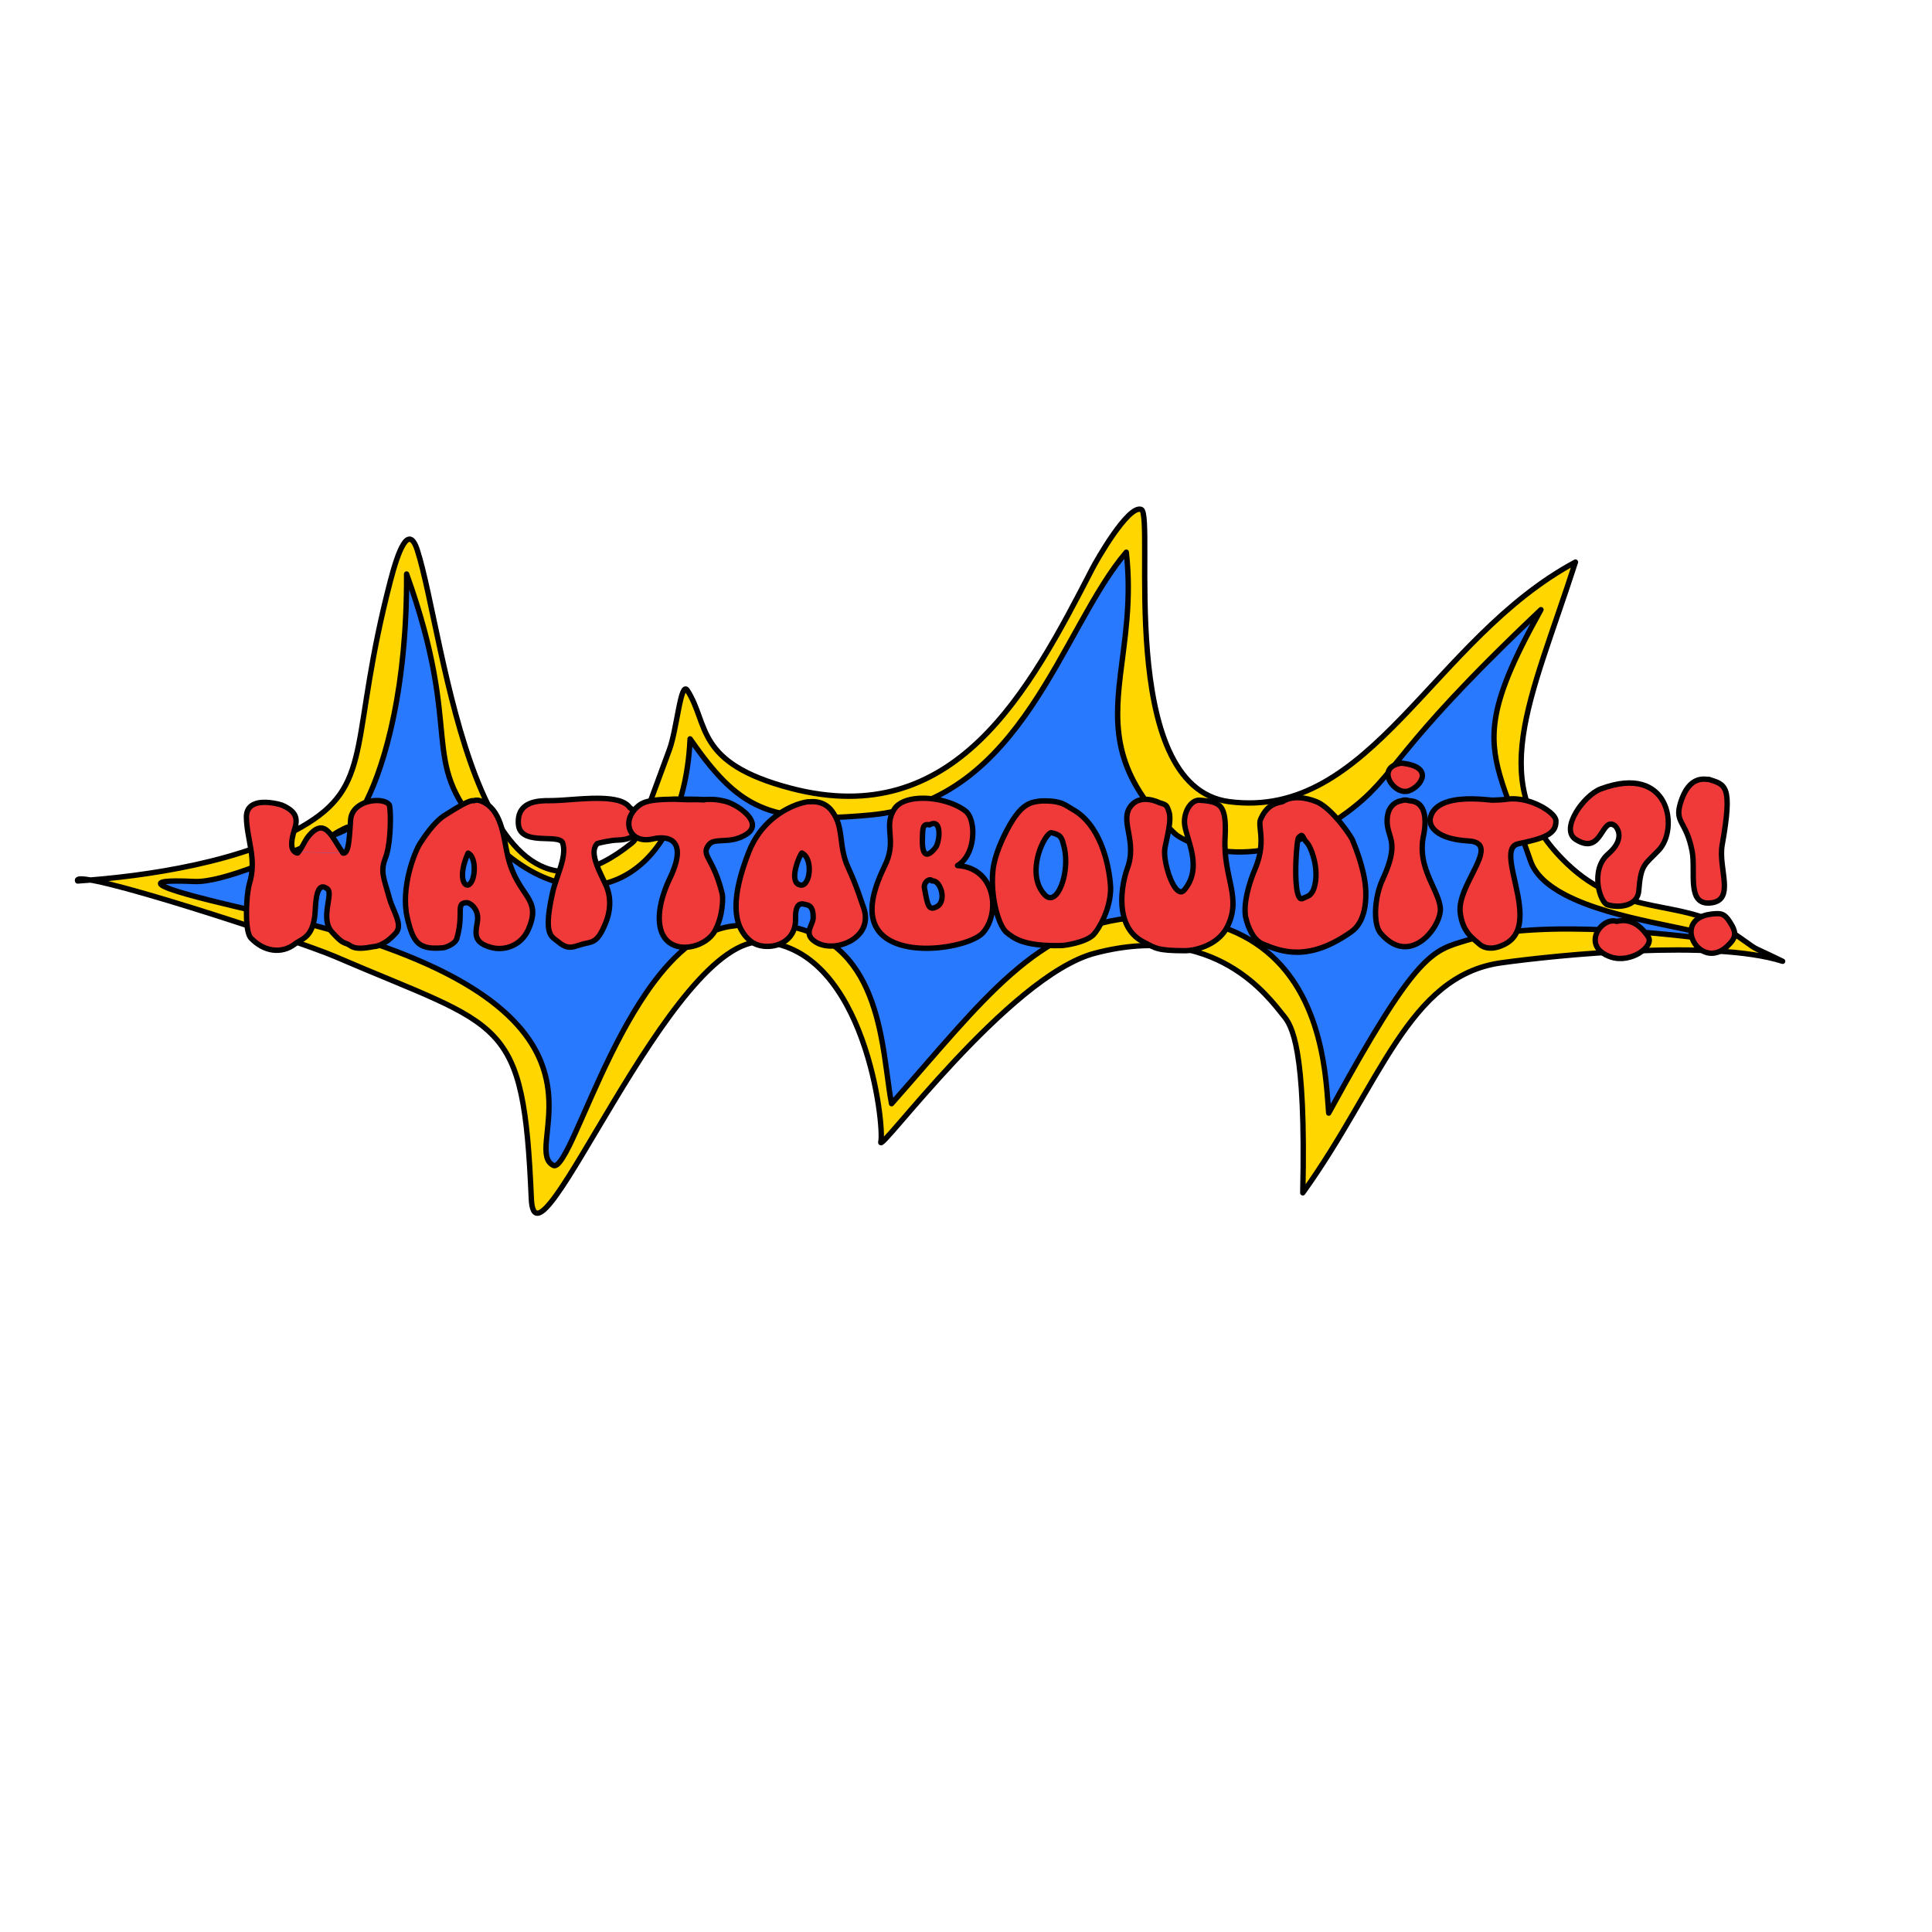 <?xml version="1.0" encoding="UTF-8" standalone="no"?>
<!DOCTYPE svg PUBLIC "-//W3C//DTD SVG 1.1//EN" "http://www.w3.org/Graphics/SVG/1.1/DTD/svg11.dtd">
<svg width="100%" height="100%" viewBox="0 0 1080 1080" version="1.1" xmlns="http://www.w3.org/2000/svg" xmlns:xlink="http://www.w3.org/1999/xlink" xml:space="preserve" xmlns:serif="http://www.serif.com/" style="fill-rule:evenodd;clip-rule:evenodd;stroke-linecap:round;stroke-linejoin:round;stroke-miterlimit:1.5;">
    <path d="M43.401,492.473C81.485,489.934 137.509,481.769 172.232,460.068C208.934,437.129 195.47,412.061 218.283,324.548C222.384,308.817 228.296,292.016 233.312,307.616C248.791,355.745 264.987,542.242 352.987,471.438C356.356,468.727 355.901,468.483 374.209,419.048C378.422,407.672 380.515,380.2 384.233,385.92C396.433,404.685 388.021,426.473 442.057,440.642C533.696,464.67 575.095,386.921 610.711,317.698C612.882,313.477 630.624,282.164 637.933,284.769C645.813,287.578 622.882,439.679 687.062,448.124C766.442,458.569 800.912,356.946 880.689,314.209C855.273,392.997 829.706,438.526 876.024,482.83C908.002,513.418 940.154,501.953 966.688,520.078C987.469,534.274 973.887,526.297 996.491,537.358C957.777,525.017 870.739,533.815 839.117,538.222C787.043,545.48 771.573,606.662 728.273,666.8C730.105,585.128 722.01,573.278 717.53,567.803C709.26,557.695 679.519,515.09 612.027,532.851C563.867,545.525 490.31,646.54 492.392,638.299C494.508,629.922 484.041,531.226 426.929,526.521C375.039,522.247 299.173,720.167 297.017,670.048C292.603,567.41 281.69,575.349 187.103,534.625C166.905,525.928 39.133,483.938 43.401,492.473Z" style="fill:rgb(255,214,0);stroke:black;stroke-width:3px;"/>
    <g transform="matrix(1.042,0,0,1.102,-47.472,-35.157)">
        <g id="shadow">
            <path d="M230.1,453.297C239.292,446.893 213.805,460.409 230.1,453.297C240.552,448.735 264.12,403.866 263.689,323.07C294.917,405.399 269.45,416.277 304.068,453.058C353.731,505.825 412.117,481.606 415.771,406.698C441.562,441.732 457.543,450.208 512.603,445.314C594.268,438.055 614.93,350.527 649.782,312.007C657.136,373.295 621.802,405.881 675.779,454.718C680.086,458.614 718.859,478.964 768.707,443.655C796.234,424.157 789.944,414.722 872.246,341.159C832.909,407.975 846.533,413.327 866.613,468.546C877.324,498.002 961.56,501.347 965.072,508.372C965.523,509.274 877.588,495.783 832.318,508.925C814.003,514.243 805.927,514.058 758.375,596.544C756.377,575.363 756.198,491.576 655.866,497.31C602.099,500.382 573.068,539.157 523.862,591.775C517.672,561.979 520.332,490.747 437.929,501.735C382.31,509.151 352.744,628.24 342.319,623.028C322.617,613.177 395.369,541.804 198.052,497.508C171.858,491.628 97.814,476.695 149.742,479.056C168.692,479.917 215.019,457.977 230.1,453.297Z" style="fill:rgb(41,121,255);"/>
            <path d="M223.985,453.983C224.038,453.945 224.094,453.906 224.153,453.866C224.71,453.49 225.674,452.936 226.732,452.375C228.422,451.479 230.353,450.57 231.247,450.299C231.416,450.248 231.563,450.213 231.683,450.193L232.092,450.16L232.154,450.169C232.519,449.826 232.894,449.445 233.28,449.027C235.572,446.54 238.13,442.793 240.758,437.819C251.188,418.079 262.549,379.33 262.249,323.077C262.246,322.414 262.748,321.845 263.439,321.729C264.13,321.614 264.808,321.986 265.044,322.611C280.72,363.938 282.169,387.331 284.04,405.009C285.874,422.333 288.115,434.06 305.144,452.153C329.439,477.966 355.793,485.141 376.594,476.51C397.476,467.845 412.538,443.422 414.332,406.636C414.361,406.053 414.779,405.552 415.372,405.39C415.964,405.229 416.6,405.442 416.953,405.921C429.657,423.177 439.901,433.935 453.793,439.734C467.723,445.549 485.272,446.376 512.468,443.959C552.818,440.372 578.057,416.9 597.554,389.622C617.317,361.971 631.233,330.415 648.687,311.122C649.06,310.711 649.655,310.547 650.204,310.706C650.752,310.864 651.148,311.315 651.213,311.854C654.169,336.491 650.277,356.514 647.995,374.812C644.638,401.732 644.853,424.852 676.775,453.734C680.998,457.555 718.969,477.185 767.844,442.565C795.34,423.089 789.045,413.652 871.257,340.17C871.773,339.709 872.568,339.672 873.13,340.085C873.691,340.497 873.85,341.234 873.504,341.821C857.903,368.321 850.666,385.056 848.917,399.119C846.294,420.217 856.027,435.248 867.975,468.104C870.44,474.884 877.03,480.162 885.573,484.452C898.829,491.108 916.783,495.312 932.286,498.471C944.508,500.962 955.228,502.811 961.046,504.661C962.679,505.18 963.952,505.711 964.814,506.244C965.613,506.738 966.117,507.276 966.374,507.791L966.484,508.103L966.508,508.503L966.402,508.909L966.205,509.226L965.969,509.452L965.686,509.621L965.165,509.761C964.889,509.792 963.987,509.749 962.538,509.606C948.277,508.202 873.305,498.45 832.741,510.227C814.589,515.497 806.766,515.448 759.639,597.195C759.336,597.722 758.703,597.999 758.082,597.877C757.461,597.754 756.997,597.262 756.941,596.665C755.559,582.019 755.195,537.018 721.025,513.31C706.413,503.172 685.619,496.973 655.953,498.668C629.407,500.185 608.979,510.541 589.102,526.987C569.012,543.61 549.496,566.419 524.941,592.677C524.578,593.065 524.014,593.225 523.485,593.089C522.957,592.954 522.555,592.546 522.45,592.038C520.593,583.101 519.533,570.436 516.734,557.38C512.89,539.449 505.784,520.724 488.429,510.277C476.859,503.312 460.76,500.065 438.13,503.083C420.686,505.408 405.935,519.035 393.499,536.197C374.508,562.406 361.009,596.934 352.217,613.731C349.502,618.916 347.141,622.462 345.256,623.771C343.941,624.685 342.721,624.769 341.645,624.231C339.282,623.049 337.992,621.153 337.412,618.602C336.903,616.366 336.965,613.577 337.257,610.328C338.132,600.591 341.072,586.436 334.276,570.727C324.005,546.982 291.656,519.92 197.72,498.833C184.869,495.948 160.517,490.886 145.137,486.753C138.31,484.918 133.21,483.21 131.465,481.981C131.009,481.659 130.711,481.335 130.537,481.049L130.321,480.553L130.268,479.929L130.37,479.503L130.565,479.132L130.864,478.788L131.35,478.441C131.873,478.149 132.824,477.87 134.281,477.701C137.066,477.379 142.056,477.344 149.811,477.696C157.26,478.035 169.002,474.744 181.373,470.432C196.995,464.986 213.585,457.874 223.985,453.983ZM230.703,454.533C228.065,455.685 226.49,456.307 225.675,456.569C225.026,456.778 224.62,456.797 224.444,456.782L224.365,456.765C213.959,460.689 197.698,467.643 182.369,472.986C169.563,477.45 157.384,480.766 149.673,480.415C143.514,480.136 139.148,480.099 136.278,480.266C135.59,480.306 134.999,480.354 134.499,480.412C135.265,480.777 136.249,481.209 137.264,481.559C149.853,485.903 182.71,492.665 198.385,496.184C337.897,527.503 343.42,572.621 341.197,600.047C340.64,606.926 339.54,612.688 340.025,616.827C340.293,619.12 341.057,620.857 342.992,621.825C343.083,621.87 343.17,621.797 343.277,621.744C343.559,621.602 343.848,621.367 344.159,621.064C345.717,619.549 347.522,616.561 349.635,612.523C358.466,595.653 372.048,560.983 391.123,534.658C404.065,516.798 419.574,502.807 437.727,500.387C461.243,497.251 477.953,500.743 489.976,507.981C508.011,518.837 515.561,538.206 519.556,556.839C522.081,568.616 523.192,580.076 524.748,588.769C548.482,563.295 567.576,541.18 587.205,524.938C607.587,508.074 628.558,497.506 655.779,495.951C686.312,494.206 707.69,500.681 722.729,511.115C754.716,533.309 758.024,573.623 759.437,591.87C805.364,512.677 813.718,512.902 831.896,507.624C868.542,496.985 933.023,503.683 956.43,506.216C950.372,504.713 941.516,503.137 931.679,501.133C915.925,497.922 897.692,493.62 884.222,486.856C874.949,482.2 867.927,476.347 865.251,468.989C853.103,435.581 843.389,420.253 846.057,398.802C847.661,385.9 853.745,370.765 866.567,348.143C791.167,416.323 796.361,425.767 769.571,444.744C718.748,480.744 679.175,459.674 674.784,455.701C641.933,425.979 641.68,402.196 645.134,374.493C647.294,357.18 650.937,338.309 648.701,315.379C632.306,334.758 618.81,364.745 599.94,391.146C579.977,419.076 554.053,442.997 512.737,446.669C484.873,449.146 466.902,448.182 452.629,442.224C439.194,436.616 428.993,426.581 416.966,410.665C414.24,446.6 398.644,470.333 377.752,479.003C356.031,488.016 328.361,480.917 302.993,453.963C285.404,435.275 283.069,423.173 281.175,405.28C279.434,388.84 278.067,367.417 265.094,331.029C264.339,383.593 253.378,420.028 243.334,439.035C238.625,447.947 233.989,453.099 230.703,454.533Z"/>
        </g>
    </g>
    <g id="text">
        <g transform="matrix(1,0,0,1,-38.035,10.041)">
            <path d="M203.184,466.328C198.839,464.206 202.583,454.069 202.894,453.01C204.503,447.538 203.684,443.475 195.623,440.02C194.681,439.617 175.371,433.913 175.785,447.151C176.189,460.077 181.715,470.147 177.409,484.143C175.866,489.159 174.436,510.224 178.256,514.288C185.278,521.758 195.23,523.606 203.035,517.535C206.875,514.549 213.503,514.215 214.26,498.686C214.56,492.543 215.294,482.408 221.037,486.826C224.662,489.614 216.627,503.316 223.649,511.04C229.3,517.256 229.845,516.59 232.545,517.817C234.51,518.711 235.565,521.378 246.664,519.159C247.33,519.026 252.31,519.254 259.23,511.605C263.507,506.878 257.687,499.342 255.7,491.979C252.679,480.784 250.444,477.399 253.512,469.53C256.965,460.67 256.519,441.184 255.63,439.879C252.418,435.169 234.875,436.977 234.027,448.21C233.426,456.168 233.26,467.765 229.807,466.785" style="fill:rgb(240,58,58);"/>
            <path d="M254.306,440.61C253.935,440.142 253.328,439.805 252.601,439.54C251.1,438.994 249.114,438.827 247.031,439.034C241.872,439.549 235.973,442.356 235.523,448.322C235.092,454.027 234.842,461.551 233.541,465.212C232.644,467.733 231.103,468.712 229.398,468.228C228.601,468.002 228.138,467.172 228.364,466.376C228.581,465.609 229.359,465.151 230.128,465.32C230.202,465.227 230.356,465.027 230.439,464.863C230.726,464.296 230.95,463.534 231.146,462.641C231.985,458.804 232.176,452.804 232.531,448.097C233.098,440.583 240.237,436.698 246.733,436.049C249.313,435.792 251.768,436.044 253.628,436.721C255.084,437.252 256.201,438.055 256.869,439.034L257.085,439.446C257.137,439.577 257.192,439.745 257.242,439.949C257.369,440.472 257.489,441.35 257.578,442.498C258.048,448.584 257.74,462.812 254.909,470.074C251.967,477.621 254.251,480.853 257.148,491.588C258.344,496.019 260.919,500.513 261.865,504.422C262.621,507.546 262.398,510.339 260.342,512.611C252.978,520.751 247.667,520.488 246.958,520.63C241.052,521.811 237.815,521.639 235.796,521.106C233.783,520.574 232.967,519.657 231.924,519.183C229.078,517.889 228.496,518.601 222.539,512.049C220.183,509.457 219.306,506.276 219.175,502.99C219.053,499.951 219.576,496.826 220.019,494.089C220.29,492.419 220.532,490.907 220.527,489.68C220.525,489.286 220.498,488.928 220.424,488.614C220.366,488.366 220.297,488.149 220.123,488.015C219.419,487.473 218.886,487.171 218.405,487.252C218.168,487.292 217.992,487.465 217.823,487.677C217.497,488.084 217.245,488.64 217.027,489.28C216.127,491.915 215.902,495.817 215.758,498.759C215.437,505.349 214.07,509.347 212.343,511.99C210.727,514.465 208.779,515.802 206.92,516.891C205.857,517.514 204.829,518.041 203.956,518.719C195.521,525.28 184.752,523.389 177.163,515.315C175.874,513.944 174.986,510.891 174.604,507.082C173.791,498.974 174.867,487.304 175.975,483.702C178.052,476.951 177.743,471.146 176.88,465.471C175.978,459.53 174.49,453.724 174.286,447.197C174.188,444.069 175.076,441.852 176.483,440.285C177.881,438.728 179.83,437.8 182.007,437.338C187.947,436.081 195.61,438.383 196.214,438.642C200.704,440.566 203.113,442.741 204.24,445.116C205.4,447.561 205.256,450.295 204.333,453.433C204.154,454.041 202.776,457.772 202.614,461.101C202.567,462.06 202.617,462.981 202.877,463.749C203.057,464.284 203.342,464.736 203.842,464.98C204.586,465.343 204.895,466.242 204.532,466.986C204.169,467.73 203.27,468.039 202.526,467.676C200.764,466.815 199.868,465.048 199.654,462.862C199.262,458.869 201.224,453.371 201.455,452.587C202.141,450.253 202.392,448.22 201.53,446.402C200.634,444.513 198.603,442.93 195.032,441.399C194.59,441.21 189.839,439.802 185.25,439.969C182.737,440.061 180.243,440.587 178.715,442.289C177.741,443.374 177.217,444.937 177.284,447.104C177.484,453.504 178.961,459.195 179.846,465.02C180.772,471.111 181.072,477.339 178.842,484.584C177.79,488.004 176.817,499.085 177.589,506.783C177.78,508.683 178.074,510.37 178.517,511.66C178.752,512.342 179.009,512.899 179.349,513.26C185.804,520.128 194.939,521.932 202.114,516.351C203.085,515.596 204.221,514.995 205.404,514.302C206.914,513.418 208.519,512.359 209.832,510.349C211.36,508.009 212.477,504.447 212.762,498.613C212.953,494.702 213.388,489.281 214.959,486.571C215.709,485.277 216.714,484.495 217.906,484.294C218.996,484.11 220.356,484.409 221.952,485.637C222.83,486.312 223.344,487.369 223.484,488.786C223.632,490.289 223.348,492.302 222.981,494.569C222.567,497.122 222.058,500.035 222.172,502.87C222.276,505.459 222.902,507.989 224.759,510.031C230.104,515.911 230.611,515.291 233.165,516.452C234.088,516.871 234.782,517.735 236.563,518.205C238.337,518.674 241.178,518.726 246.37,517.688C246.993,517.563 251.641,517.757 258.118,510.599C259.891,508.638 259.365,506.085 258.395,503.269C257.216,499.844 255.254,496.084 254.252,492.37C251.107,480.715 248.92,477.177 252.114,468.985C254.472,462.935 254.931,451.803 254.718,445.233C254.648,443.082 254.357,440.969 254.306,440.61Z"/>
        </g>
        <g transform="matrix(1.024,0,0,1.024,-43.562,-1.424)">
            <path d="M229.759,467.034C223.995,458.859 220.466,448.438 212.652,456.025C208.859,459.708 208.703,462.245 205.647,466.353C204.896,467.363 205.112,467.063 204.178,466.86C204.026,466.827 204.86,467.134 203.63,466.497" style="fill:rgb(240,58,58);"/>
            <path d="M204.575,465.34C207.59,461.237 207.811,458.684 211.632,454.974C213.967,452.708 216.031,451.886 217.847,451.931C219.724,451.977 221.436,452.949 223.029,454.603C225.65,457.324 228.027,462.037 230.956,466.19C231.422,466.851 231.263,467.765 230.603,468.231C229.943,468.697 229.029,468.539 228.563,467.878C225.727,463.856 223.458,459.27 220.92,456.635C219.933,455.61 218.938,454.888 217.775,454.859C216.551,454.829 215.245,455.549 213.672,457.076C209.95,460.69 209.82,463.196 206.822,467.227C206.439,467.742 206.204,468.003 206.034,468.139L205.688,468.358L205.219,468.506L204.853,468.527L204.466,468.468C204.366,468.442 204.236,468.386 204.032,468.331L203.953,468.33L203.538,468.187L203.185,467.952L203.144,467.896C203.087,467.866 203.024,467.832 202.957,467.798C202.24,467.426 201.959,466.542 202.33,465.824C202.701,465.106 203.586,464.825 204.303,465.196C204.404,465.248 204.494,465.296 204.575,465.34Z"/>
        </g>
        <g transform="matrix(1,0,0,1,-38.295,9.566)">
            <path d="M303.245,438.043C303.687,437.808 305.729,437.121 309.344,439.22C319.243,444.968 319.901,459.828 322.227,469.388C327.793,492.272 341.524,491.884 333.685,509.913C329.625,519.252 320.202,521.844 313.487,520.206C302.053,517.417 304.318,511.564 305.201,505.381C306.184,498.502 300.947,494.94 299.116,495.023C292.726,495.314 297.792,500.691 293.678,515.092C292.842,518.017 287.509,520.076 286.233,520.206C271.865,521.672 269.096,516.835 265.97,503.439C262.107,486.885 269.99,466.816 273.091,461.943C280.486,450.322 285.472,447.117 286.88,446.212C299.345,438.199 301.754,437.83 303.245,438.043ZM299.957,467.316C293.984,480.755 297.929,486.903 300.669,484.795C304.261,482.032 304.653,469.451 299.957,467.316Z" style="fill:rgb(240,58,58);"/>
            <path d="M303.026,436.511L303.029,436.511C304.068,436.155 306.446,435.803 310.097,437.923C315.377,440.988 318.257,446.439 320.062,452.443C321.763,458.098 322.516,464.231 323.684,469.033C326.413,480.252 331.166,485.755 334.253,490.674C337.641,496.071 339.277,500.814 335.061,510.511C330.654,520.646 320.419,523.441 313.132,521.663C307.996,520.411 305.388,518.494 304.091,516.337C303.066,514.633 302.817,512.727 302.943,510.691C303.052,508.931 303.445,507.065 303.716,505.169C304.297,501.1 302.351,498.386 300.572,497.159C300.015,496.775 299.522,496.507 299.184,496.522C298.387,496.558 297.849,496.621 297.521,496.931C297.334,497.107 297.264,497.364 297.201,497.671C297.082,498.244 297.056,498.947 297.043,499.788C296.996,503.05 297.23,508.12 295.12,515.504C294.7,516.974 293.441,518.326 291.901,519.363C289.808,520.771 287.256,521.61 286.385,521.698C280.223,522.327 276.061,521.792 273.058,520.103C268.567,517.577 266.514,512.373 264.509,503.78C260.54,486.769 268.639,466.146 271.826,461.138C279.448,449.16 284.618,445.883 286.069,444.95C293.701,440.044 297.646,437.96 299.904,437.114C301.426,436.544 302.334,436.463 303.026,436.511ZM303.033,439.528C302.436,439.443 301.677,439.554 299.799,440.408C297.488,441.459 293.829,443.528 287.691,447.474C286.327,448.351 281.524,451.485 274.357,462.748C271.341,467.487 263.675,487.001 267.431,503.098C268.34,506.993 269.207,510.145 270.367,512.606C271.414,514.829 272.69,516.454 274.529,517.488C277.128,518.95 280.748,519.258 286.081,518.714C286.74,518.647 288.641,517.94 290.226,516.874C291.138,516.26 291.987,515.55 292.235,514.68C294.667,506.17 293.823,500.857 294.135,497.908C294.286,496.476 294.707,495.461 295.462,494.748C296.188,494.064 297.286,493.605 299.047,493.525C299.808,493.49 301.025,493.827 302.275,494.689C304.707,496.366 307.48,500.032 306.686,505.594C306.427,507.408 306.041,509.192 305.937,510.876C305.85,512.283 305.954,513.613 306.662,514.791C307.676,516.476 309.83,517.77 313.843,518.749C319.985,520.247 328.595,517.857 332.31,509.315C335.932,500.983 334.622,496.906 331.712,492.269C328.502,487.153 323.607,481.408 320.769,469.742C319.612,464.985 318.874,458.908 317.189,453.307C315.609,448.053 313.211,443.2 308.591,440.517C305.809,438.902 304.291,439.185 303.951,439.367C303.67,439.517 303.348,439.573 303.033,439.528ZM300.578,465.95C302.839,466.978 304.312,469.914 304.759,473.405C305.12,476.227 304.868,479.376 304.11,481.832C303.535,483.693 302.644,485.169 301.584,485.984C300.823,486.569 300.002,486.775 299.211,486.678C298.461,486.587 297.707,486.214 297.059,485.488C296.214,484.541 295.494,482.854 295.358,480.402C295.183,477.244 295.946,472.648 298.586,466.707C298.749,466.341 299.051,466.056 299.425,465.914C299.798,465.772 300.214,465.785 300.578,465.95ZM300.533,469.814C297.985,476.243 297.91,480.612 298.886,482.816C299.026,483.131 299.182,483.385 299.367,483.563C299.485,483.676 299.627,483.704 299.755,483.606C300.419,483.095 300.883,482.114 301.243,480.947C301.887,478.86 302.09,476.183 301.783,473.785C301.62,472.514 301.316,471.321 300.836,470.356C300.741,470.165 300.641,469.984 300.533,469.814Z"/>
        </g>
        <g transform="matrix(1,0,0,1,-38.295,9.566)">
            <path d="M390.298,441.845C384.497,433.462 359.944,437.765 347.357,437.986C341.954,438.08 327.208,436.923 328.058,450.944C328.844,463.911 351.128,456.036 352.871,461.765C355.248,469.575 349.26,480.177 347.219,489.267C341.747,513.643 346.521,513.689 350.597,517.113C356.066,521.707 358.767,519.61 363.969,518.216C369.624,516.7 372.207,517.794 376.858,506.36C381.411,495.168 377.81,487.066 377.133,485.545C373.949,478.38 367.241,467.226 372.102,462.041C372.277,461.854 379.071,460.157 383.544,460.042C400.485,459.608 396.178,445.765 390.298,441.845Z" style="fill:rgb(240,58,58);"/>
            <path d="M391.362,440.756L391.366,440.76C393.259,442.105 394.998,444.338 396.023,446.857C397.124,449.56 397.393,452.571 396.318,455.154C394.924,458.505 391.225,461.345 383.582,461.541C379.867,461.637 374.488,462.866 372.979,463.316C371.581,465.039 371.686,467.481 372.316,470.145C373.483,475.08 376.626,480.71 378.504,484.935C379.219,486.543 383.057,495.102 378.247,506.926C375.749,513.068 373.724,515.793 371.646,517.239C369.574,518.68 367.387,518.852 364.357,519.664C362.521,520.156 360.994,520.734 359.549,521.08C357.858,521.484 356.262,521.595 354.495,521.081C353.052,520.661 351.476,519.81 349.632,518.261C347.861,516.774 346.015,515.824 344.762,513.584C342.955,510.354 342.326,504.216 345.756,488.938C346.784,484.358 348.801,479.397 350.267,474.598C351.627,470.146 352.547,465.851 351.436,462.202C351.346,461.904 351.086,461.733 350.771,461.579C350.388,461.392 349.924,461.26 349.401,461.155C346.97,460.666 343.469,460.782 340.012,460.566C333.333,460.148 327.007,458.39 326.561,451.034C326.332,447.258 327.154,444.472 328.554,442.403C330.653,439.303 334.112,437.772 337.7,437.077C341.353,436.369 345.11,436.525 347.331,436.486C354.912,436.353 366.818,434.751 376.388,435.304C380.398,435.535 384.013,436.15 386.794,437.35C388.734,438.187 390.288,439.313 391.362,440.756ZM389.065,442.699C388.072,441.265 386.409,440.309 384.343,439.628C382.038,438.868 379.249,438.474 376.215,438.299C366.72,437.751 354.906,439.353 347.384,439.485C345.282,439.522 341.727,439.353 338.27,440.022C335.459,440.567 332.683,441.655 331.038,444.085C329.943,445.703 329.376,447.899 329.555,450.853C329.747,454.014 331.529,455.637 333.943,456.505C336.777,457.525 340.379,457.614 343.657,457.716C346.562,457.807 349.238,457.914 351.076,458.487C352.792,459.022 353.893,459.97 354.306,461.328C355.33,464.692 354.961,468.538 353.951,472.566C352.547,478.168 349.905,484.152 348.683,489.595C347.071,496.777 346.356,501.807 346.265,505.422C346.182,508.72 346.606,510.735 347.38,512.12C348.434,514.004 350.072,514.713 351.562,515.964C356.472,520.089 358.91,518.018 363.58,516.767C366.206,516.063 368.137,516.025 369.933,514.776C371.723,513.53 373.316,511.087 375.468,505.795C379.764,495.234 376.401,487.59 375.763,486.154C373.82,481.782 370.604,475.942 369.396,470.836C368.474,466.936 368.742,463.431 371.008,461.015L371.383,460.721L371.88,460.516C373.197,460.088 379.327,458.65 383.505,458.542C389.418,458.391 392.47,456.594 393.548,454.002C394.328,452.128 394.043,449.949 393.245,447.988C392.414,445.947 391.01,444.123 389.466,443.093C389.309,442.988 389.173,442.855 389.065,442.699Z"/>
        </g>
        <g transform="matrix(1,0,0,1,-38.295,9.566)">
            <path d="M431.856,437.567C401.724,436.435 397.787,437.865 393.223,442.809C385.9,450.742 390.822,462.303 403.197,459.407C413.095,457.09 422.737,460.764 412.661,481.611C411.707,483.584 405.089,497.277 407.273,508.473C410.577,525.405 432.087,521.321 437.849,510.949C442.58,502.434 442.465,492.017 442.071,490.346C437.231,469.776 429.74,468.785 434.573,462.61C437.931,458.32 446.636,462.721 455.758,456.64C465.418,450.2 450.44,439.903 443.382,438.295C434.061,436.171 433.929,438.252 414.481,437.13C414.119,437.109 435.622,437.159 431.856,437.567Z" style="fill:rgb(240,58,58);"/>
            <path d="M414.023,435.713L414.08,435.683C414.089,435.681 414.271,435.65 414.601,435.635C414.59,435.634 414.579,435.633 414.567,435.633C414.579,435.633 414.592,435.634 414.604,435.635C414.713,435.63 414.839,435.627 414.979,435.626C417.56,435.624 429.189,435.677 431.874,435.888C436.193,435.751 438.561,435.658 443.715,436.833C448.23,437.861 455.772,442.243 458.869,447.052C460.053,448.891 460.613,450.803 460.342,452.634C460.069,454.477 458.97,456.302 456.59,457.889C450.839,461.723 445.259,461.649 440.942,461.904C438.705,462.036 436.852,462.132 435.754,463.534C435.011,464.485 434.603,465.255 434.525,466.038C434.398,467.328 435.076,468.568 436.025,470.386C437.932,474.042 441.068,479.531 443.532,490.003C443.945,491.759 444.134,502.725 439.16,511.677C436.667,516.164 431.479,519.605 425.886,520.896C420.79,522.073 415.396,521.462 411.419,518.429C408.743,516.388 406.678,513.252 405.801,508.761C403.541,497.177 410.323,482.999 411.31,480.958C413.733,475.945 414.989,471.972 415.334,468.856C415.639,466.098 415.229,464.09 414.212,462.713C413.248,461.407 411.757,460.726 410.03,460.448C408.066,460.132 405.81,460.336 403.539,460.867C396.488,462.517 391.619,459.881 389.498,455.87C387.38,451.866 387.956,446.303 392.121,441.791C394.609,439.096 396.916,437.337 402.719,436.427C405.481,435.994 409.096,435.761 414.023,435.713ZM432.945,438.806L432.776,438.91C432.667,438.949 432.423,439.014 432.017,439.058C431.945,439.066 431.872,439.068 431.8,439.065C430.634,439.022 429.507,438.982 428.419,438.946C425.409,439.009 421.452,439.003 415.677,438.699C410.116,438.704 406.148,438.927 403.184,439.391C398.344,440.15 396.401,441.578 394.325,443.826C391.167,447.248 390.543,451.431 392.149,454.467C393.752,457.497 397.53,459.193 402.855,457.946C408.452,456.636 413.925,457.273 416.626,460.931C417.742,462.443 418.43,464.484 418.431,467.183C418.432,470.802 417.168,475.731 414.011,482.263C413.09,484.169 406.636,497.376 408.746,508.186C409.455,511.822 411.072,514.392 413.238,516.044C416.524,518.55 421,518.946 425.211,517.973C429.961,516.876 434.421,514.031 436.538,510.22C441.026,502.142 440.984,492.275 440.611,490.69C437.742,478.496 433.917,473.271 432.357,469.72C431.71,468.246 431.416,466.996 431.54,465.744C431.663,464.491 432.202,463.206 433.392,461.686C434.982,459.654 437.523,459.101 440.765,458.909C444.664,458.679 449.731,458.855 454.926,455.392C456.41,454.403 457.204,453.344 457.374,452.194C457.546,451.032 457.098,449.844 456.346,448.676C453.634,444.463 447.004,440.659 443.049,439.758C438.627,438.75 436.291,438.703 432.945,438.806Z"/>
        </g>
        <g transform="matrix(1,0,0,1,-38.295,9.566)">
            <path d="M491.16,438.616C492.463,438.527 498.761,437.939 503.154,443.551C510.444,452.867 506.659,462.985 512.478,475.554C517.37,486.12 519.589,493.939 520.908,497.411C527.328,514.306 506.048,523.224 495.321,517.627C486.492,513.02 492.73,507.875 492.859,503.602C493.092,495.928 489.259,496.335 488.234,495.994C482.19,493.979 483.087,503.232 483.012,505.244C482.472,519.819 465.169,522.428 457.947,516.582C446.963,507.69 447.422,490.946 456.829,466.826C465.971,443.385 488.212,438.145 491.16,438.616ZM486.513,467.262C485.496,468.008 478.568,483.751 485.698,485.177C491.214,486.28 493.061,470.318 486.513,467.262Z" style="fill:rgb(240,58,58);"/>
            <path d="M491.181,437.11L491.189,437.11C492.883,436.993 499.6,436.577 504.335,442.627C508.164,447.519 509.128,452.607 509.855,458.137C510.53,463.268 511.004,468.799 513.84,474.924C518.753,485.537 520.985,493.391 522.31,496.878C526.521,507.959 519.903,515.937 511.345,519.196C505.711,521.341 499.258,521.373 494.627,518.957C491.507,517.329 490.055,515.57 489.457,513.873C488.832,512.104 489.109,510.319 489.708,508.571C490.309,506.821 491.312,505.133 491.36,503.557C491.454,500.443 490.904,498.921 490.046,498.19C489.55,497.768 488.991,497.676 488.59,497.602C488.249,497.539 487.964,497.484 487.76,497.417C487.03,497.173 486.469,497.125 486.036,497.336C485.331,497.681 485.058,498.541 484.845,499.45C484.33,501.655 484.547,504.34 484.511,505.299C484.155,514.917 477.188,519.824 469.935,520.801C465.107,521.451 460.176,520.316 457.004,517.748C451.175,513.03 448.329,506.251 448.241,497.43C448.157,488.966 450.642,478.559 455.431,466.281C462.04,449.335 475.283,441.605 483.675,438.656C487.264,437.395 490.037,437.026 491.181,437.11ZM490.924,440.097C490.13,439.97 487.795,440.388 484.67,441.486C476.809,444.248 464.416,451.499 458.226,467.371C453.608,479.213 451.16,489.238 451.241,497.4C451.319,505.203 453.735,511.243 458.891,515.417C461.497,517.526 465.569,518.362 469.534,517.828C475.471,517.028 481.222,513.06 481.513,505.188C481.561,503.892 481.299,499.803 482.431,497.201C482.934,496.045 483.692,495.143 484.719,494.641C485.72,494.152 487.02,494.008 488.708,494.57C489.318,494.774 490.732,494.835 491.99,495.906C493.248,496.977 494.497,499.085 494.358,503.648C494.315,505.09 493.693,506.632 493.056,508.208C492.412,509.799 491.663,511.437 492.363,513.072C492.839,514.186 493.965,515.228 496.015,516.297C499.966,518.358 505.471,518.223 510.277,516.393C517.377,513.689 522.999,507.136 519.506,497.944C518.192,494.487 515.987,486.702 511.117,476.184C508.133,469.739 507.591,463.928 506.881,458.528C506.223,453.528 505.434,448.899 501.972,444.476C498.056,439.471 492.424,440.033 491.262,440.112C491.149,440.12 491.036,440.115 490.924,440.097ZM487.148,465.903C489.062,466.796 490.433,468.557 491.249,470.757C492.351,473.728 492.434,477.51 491.714,480.571C491.191,482.792 490.225,484.633 489.016,485.661C487.978,486.544 486.76,486.919 485.404,486.648C481.78,485.923 480.653,482.464 481.121,478.302C481.587,474.161 483.524,469.391 484.611,467.407C485.028,466.645 485.429,466.197 485.626,466.053C486.068,465.729 486.651,465.671 487.148,465.903ZM486.96,469.375C485.976,471.339 484.486,475.23 484.102,478.637C483.976,479.764 483.968,480.834 484.179,481.743C484.407,482.729 484.928,483.493 485.992,483.706C486.548,483.817 486.999,483.513 487.388,483.057C488.03,482.305 488.49,481.173 488.794,479.884C489.387,477.363 489.344,474.246 488.436,471.8C488.085,470.853 487.607,470.004 486.96,469.375Z"/>
        </g>
        <g transform="matrix(1,0,0,1,-38.295,9.566)">
            <path d="M573.559,474.277C595.04,475.619 597.673,501.257 587.527,512.079C581.513,518.494 554.093,524.512 537.726,517.147C514.741,506.804 531.518,478.041 533.925,472.121C539.252,459.028 532.063,452.247 538.311,442.592C544.085,433.669 566.969,435.396 577.977,443.761C584.13,448.438 584.006,468.065 573.559,474.277ZM557.928,451.539C553.975,450.66 554.074,453.513 553.92,459.448C553.515,475.039 561.263,464.353 561.597,463.734C563.934,459.393 564.477,447.67 557.928,451.539ZM559.32,482.914C558.392,481.032 554.397,483.314 555.072,486.955C556.781,496.184 557.243,499.811 561.917,497.318C567.941,494.105 563.841,482.01 559.32,482.914Z" style="fill:rgb(240,58,58);"/>
            <path d="M577.289,473.25C588.609,475.528 594.066,484.818 594.677,494.389C595.123,501.379 592.942,508.497 588.622,513.105C586.091,515.805 579.994,518.528 572.441,520.219C561.377,522.697 547.201,523.056 537.111,518.515C524.827,512.988 523.093,502.574 524.826,492.715C526.471,483.36 531.315,474.558 532.536,471.556C535.086,465.288 534.613,460.528 534.277,456.183C533.902,451.327 533.709,446.942 537.052,441.777C539.573,437.88 545.018,435.699 551.492,435.243C560.731,434.592 572.024,437.353 578.884,442.567C581.613,444.64 583.373,449.31 583.588,454.674C583.849,461.194 581.885,468.654 577.289,473.25ZM572.792,472.987C578.611,469.528 580.86,461.533 580.59,454.794C580.417,450.478 579.264,446.624 577.069,444.955C570.72,440.13 560.253,437.633 551.703,438.236C546.316,438.615 541.668,440.164 539.57,443.406C536.665,447.897 536.942,451.73 537.268,455.952C537.633,460.684 538.091,465.861 535.315,472.687C534.128,475.604 529.38,484.143 527.781,493.235C526.27,501.824 527.64,510.964 538.342,515.779C547.892,520.077 561.314,519.637 571.785,517.292C578.589,515.768 584.153,513.485 586.433,511.053C590.23,507.004 592.076,500.724 591.683,494.58C591.098,485.423 585.447,476.523 573.465,475.774C572.809,475.733 572.255,475.268 572.101,474.629C571.946,473.989 572.227,473.324 572.792,472.987ZM557.676,449.967L557.678,449.966C559.277,449.154 560.572,449.13 561.568,449.498C562.737,449.929 563.625,450.947 564.138,452.415C565.286,455.701 564.476,461.551 562.917,464.445C562.726,464.801 560.436,467.975 558.219,468.985C556.799,469.632 555.409,469.564 554.274,468.426C553.768,467.917 553.29,467.126 552.958,465.926C552.567,464.515 552.343,462.419 552.421,459.409C552.485,456.933 552.518,454.971 552.786,453.567C553.07,452.071 553.655,451.077 554.503,450.499C555.242,449.995 556.255,449.75 557.676,449.967ZM557.603,453.004C556.957,452.86 556.505,452.765 556.193,452.978C555.894,453.181 555.833,453.601 555.733,454.128C555.488,455.415 555.479,457.216 555.42,459.487C555.345,462.352 555.54,464.254 555.951,465.455C556.063,465.785 556.185,466.045 556.333,466.233C556.392,466.306 556.438,466.371 556.51,466.379C556.685,466.397 556.862,466.312 557.049,466.22C557.407,466.043 557.761,465.778 558.1,465.486C559.229,464.511 560.173,463.214 560.276,463.023C561.523,460.708 562.225,456.034 561.306,453.405C561.129,452.899 560.932,452.461 560.529,452.312C560.059,452.138 559.477,452.367 558.691,452.831C558.364,453.024 557.974,453.086 557.603,453.004ZM559.963,481.368C560.984,481.408 561.982,481.842 562.884,482.62C564.268,483.815 565.442,485.891 566.027,488.205C567.033,492.183 566.24,496.712 562.622,498.642C560.668,499.684 559.211,499.775 558.108,499.302C557.304,498.957 556.61,498.293 556.053,497.227C555.098,495.399 554.49,492.051 553.597,487.228C552.941,483.685 555.59,481.145 557.606,480.791C558.221,480.683 558.8,480.747 559.297,480.954L559.714,481.172L559.963,481.368ZM558.09,483.772C557.943,483.823 557.674,483.926 557.508,484.053C556.847,484.56 556.331,485.515 556.547,486.682C557.213,490.28 557.676,493.007 558.294,494.825C558.48,495.374 558.673,495.825 558.907,496.167C559.024,496.338 559.136,496.479 559.292,496.545C559.491,496.631 559.725,496.584 560.008,496.506C560.366,496.407 560.763,496.234 561.211,495.995C562.569,495.27 563.193,493.915 563.379,492.433C563.593,490.722 563.234,488.832 562.549,487.271C562.12,486.296 561.569,485.448 560.924,484.892C560.514,484.538 560.081,484.291 559.614,484.385C559.023,484.503 558.427,484.255 558.09,483.772Z"/>
        </g>
        <g transform="matrix(1,0,0,1,-38.295,9.566)">
            <path d="M620.422,438.176C631.824,437.792 634.153,440.797 637.699,442.747C657.225,453.486 659.079,484.06 659.123,486.661C659.326,498.411 652.487,509.861 649.609,512.876C645.458,517.224 633.651,518.95 631.91,518.998C609.875,519.601 604.785,514.539 601.236,511.878C596.423,508.268 591.88,491.66 593.319,477.279C593.507,475.393 594.273,467.736 600.97,454.856C609.027,439.363 614.357,438.793 620.422,438.176ZM625.788,455.921C621.816,456.98 611.282,478.975 622.329,490.653C629.516,498.251 637.008,476.745 632.841,462.774C632.642,462.105 632.104,458.455 629.847,457.252C627.722,456.118 626.1,455.863 625.788,455.921Z" style="fill:rgb(240,58,58);"/>
            <path d="M620.371,436.677C632.281,436.276 634.719,439.396 638.421,441.432C646.54,445.897 651.751,453.634 655.047,461.516C659.909,473.146 660.596,485.039 660.623,486.635C660.834,498.865 653.69,510.773 650.694,513.912C648.89,515.801 645.781,517.28 642.548,518.323C637.901,519.823 633.038,520.467 631.951,520.497C609.227,521.12 603.996,515.823 600.336,513.078C598.741,511.882 597.116,509.429 595.745,506.102C592.775,498.896 590.794,487.454 591.826,477.13C592.019,475.199 592.782,467.352 599.639,454.164C604.705,444.424 608.82,440.377 612.611,438.507C615.199,437.231 617.668,436.949 620.27,436.684C620.303,436.68 620.337,436.678 620.371,436.677ZM620.522,439.673C618.291,439.9 616.159,440.102 613.939,441.197C610.493,442.897 606.904,446.697 602.301,455.548C595.764,468.12 594.995,475.587 594.811,477.428C593.969,485.848 595.228,495.051 597.385,501.826C598.736,506.072 600.37,509.354 602.136,510.678C605.574,513.256 610.523,518.083 631.869,517.498C632.871,517.471 637.345,516.85 641.626,515.468C644.346,514.59 647.006,513.43 648.524,511.841C651.285,508.948 657.818,497.957 657.624,486.687C657.597,485.161 656.928,473.793 652.279,462.673C649.233,455.389 644.479,448.188 636.976,444.061C633.593,442.201 631.374,439.317 620.522,439.673ZM625.515,454.446C625.899,454.375 627.94,454.534 630.553,455.928C631.736,456.559 632.593,457.672 633.171,458.873C633.878,460.344 634.151,461.916 634.279,462.345C636.103,468.461 635.801,475.963 634.262,482.02C633.201,486.192 631.537,489.68 629.639,491.66C628.387,492.967 627.004,493.668 625.609,493.73C624.192,493.792 622.692,493.22 621.239,491.684C613.05,483.028 615.873,469.026 619.858,461.015C621.088,458.543 622.429,456.64 623.556,455.594C624.223,454.975 624.864,454.615 625.402,454.472C625.439,454.462 625.477,454.453 625.515,454.446ZM626.012,457.438C625.778,457.569 625.529,457.838 625.231,458.164C624.377,459.1 623.438,460.556 622.544,462.351C620.743,465.973 619.158,470.95 618.953,476C618.754,480.879 619.842,485.842 623.418,489.622C624.161,490.408 624.865,490.805 625.587,490.724C626.139,490.663 626.658,490.345 627.167,489.884C627.834,489.278 628.453,488.431 629.026,487.411C632.184,481.788 633.789,471.201 631.404,463.203C631.308,462.883 631.138,461.849 630.716,460.752C630.398,459.927 629.954,459.009 629.141,458.575C627.804,457.862 626.42,457.527 626.012,457.438Z"/>
        </g>
        <g transform="matrix(1,0,0,1,-38.295,9.566)">
            <path d="M686.409,439.158C686.403,439.155 675.338,433.42 669.805,441.864C664.591,449.822 673.971,461.052 668.562,475.657C664.996,485.285 661.072,508.476 677.339,516.911C684.327,520.535 685.08,521.885 701.112,521.885C704.323,521.885 718.672,519.9 724.372,508.499C732.681,491.882 721.894,481.163 723.128,458.322C724.101,440.323 720.531,438.541 708.938,437.768C703.829,437.427 699.683,444.801 700.526,451.446C701.616,460.022 710.84,475.406 700.307,487.946C695.408,493.777 688.184,473.116 689.482,464.612C690.056,460.849 693.33,449.596 691.895,444.717C690.62,440.38 690.247,440.277 686.409,439.158Z" style="fill:rgb(240,58,58);"/>
            <path d="M686.926,437.745L686.929,437.747C689.125,438.39 690.306,438.831 691.156,439.652C692.016,440.483 692.586,441.747 693.334,444.293C693.954,446.401 693.81,449.611 693.315,452.963C692.626,457.622 691.309,462.579 690.964,464.838C690.104,470.481 693.201,481.772 696.73,486.142C697.079,486.574 697.427,486.93 697.782,487.18C698.05,487.37 698.294,487.522 698.554,487.454C698.77,487.397 698.956,487.222 699.159,486.981C704.096,481.103 704.352,474.547 703.297,468.466C702.167,461.955 699.585,455.94 699.038,451.635C698.479,447.229 699.92,442.538 702.37,439.567C704.181,437.372 706.534,436.104 709.038,436.271C715.394,436.695 719.485,437.59 721.92,440.652C724.278,443.617 725.143,448.844 724.626,458.403C724.017,469.669 726.391,477.944 727.875,485.454C729.442,493.389 730.044,500.509 725.714,509.17C719.678,521.241 704.511,523.385 701.112,523.385C684.611,523.385 683.841,521.972 676.649,518.243C669.705,514.642 666.181,508.542 664.729,501.836C662.622,492.106 664.947,481.1 667.155,475.136C670.291,466.67 668.214,459.377 667.193,453.237C666.421,448.588 666.263,444.534 668.551,441.042C671.7,436.235 676.405,435.421 680.343,435.852C683.786,436.229 686.589,437.578 686.926,437.745ZM685.859,440.553C685.856,440.552 683.262,439.19 680.016,438.834C677.037,438.508 673.443,439.049 671.06,442.686C669.928,444.413 669.618,446.325 669.672,448.409C669.732,450.739 670.239,453.269 670.733,456.001C671.791,461.858 672.783,468.578 669.969,476.178C668.239,480.847 666.421,488.805 667.009,496.619C667.578,504.172 670.403,511.625 678.03,515.58C684.814,519.097 685.549,520.385 701.112,520.385C704.134,520.385 717.665,518.56 723.03,507.829C727.008,499.872 726.371,493.324 724.931,486.035C723.407,478.321 721.005,469.815 721.631,458.241C721.867,453.863 721.835,450.471 721.466,447.834C721.134,445.456 720.545,443.744 719.571,442.519C718.651,441.361 717.388,440.679 715.771,440.217C713.906,439.684 711.611,439.449 708.838,439.264C707.255,439.159 705.83,440.087 704.685,441.476C702.701,443.882 701.561,447.689 702.015,451.257C702.557,455.528 705.132,461.493 706.253,467.953C707.449,474.844 707.051,482.249 701.456,488.91C700.517,490.027 699.486,490.462 698.47,490.467C697.159,490.475 695.711,489.656 694.396,488.027C690.48,483.177 687.043,470.648 687.999,464.386C688.343,462.13 689.659,457.178 690.347,452.525C690.769,449.669 690.984,446.935 690.456,445.14C689.929,443.349 689.676,442.394 689.071,441.809C688.468,441.227 687.568,441.058 685.989,440.598C685.945,440.585 685.902,440.57 685.859,440.553Z"/>
        </g>
        <g transform="matrix(1,0,0,1,-38.295,9.566)">
            <path d="M756.172,437.989C761.588,435.281 767.962,436.198 773.953,438.492C782.545,441.783 793.37,457.626 794.336,459.962C800.355,474.506 801.292,483.028 801.521,485.107C801.759,487.276 803.626,504.247 793.752,511.255C769.521,528.451 754.361,522.306 744.296,518.189C736.928,515.175 734.561,503.165 734.439,502.066C733.288,491.71 739.12,477.964 739.952,476.001C746.193,461.292 741.345,452.304 742.876,448.684C747.539,437.663 754.977,439.669 756.172,437.989ZM764.22,458.658C763.023,459.148 760.346,496.084 766.685,492.626C769.201,491.253 772.278,491.645 773.619,483.604C775.182,474.223 770.934,463.543 768.857,461.466C766.067,458.676 766.891,455.705 764.22,458.658Z" style="fill:rgb(240,58,58);"/>
            <path d="M755.025,437.021C755.156,436.866 755.318,436.739 755.501,436.647C761.285,433.755 768.093,434.642 774.489,437.092C778.1,438.474 782.116,441.931 785.664,445.782C790.893,451.456 795.124,457.942 795.722,459.388C801.838,474.168 802.779,482.83 803.012,484.943C803.16,486.291 803.908,493.154 802.28,499.996C801.151,504.744 798.877,509.457 794.62,512.478C769.688,530.172 754.084,523.814 743.728,519.577C740.465,518.242 738.047,515.355 736.36,512.243C733.943,507.785 733.025,502.929 732.948,502.231C731.765,491.581 737.715,477.434 738.571,475.416C742.796,465.458 741.747,458.21 741.257,453.558C741.005,451.171 740.963,449.357 741.495,448.1C745.064,439.664 750.15,438.241 753.31,437.497C754.004,437.334 754.874,437.068 755.025,437.021ZM757.023,439.242L757.021,439.243L756.872,439.396C756.648,439.569 756.374,439.723 756.05,439.854C755.533,440.063 754.831,440.221 753.998,440.417C751.378,441.034 747.217,442.275 744.258,449.269C744.024,449.82 744.032,450.539 744.081,451.42C744.144,452.559 744.322,453.912 744.476,455.482C744.959,460.436 745.212,467.444 741.333,476.587C740.524,478.494 734.812,491.839 735.93,501.9C735.999,502.522 736.844,506.84 738.997,510.813C740.357,513.322 742.233,515.724 744.864,516.801C754.638,520.799 769.354,526.73 792.884,510.032C796.527,507.446 798.395,503.365 799.362,499.301C800.879,492.924 800.168,486.527 800.03,485.271C799.805,483.225 798.871,474.845 792.95,460.535C792.389,459.179 788.363,453.137 783.458,447.815C780.252,444.336 776.679,441.143 773.416,439.893C767.898,437.78 762.034,436.828 757.023,439.242ZM763.191,457.56L763.193,457.558C764.439,456.212 765.363,455.912 765.936,455.936L766.483,456.036L766.95,456.26L767.356,456.592C767.488,456.726 767.618,456.889 767.746,457.082C768.189,457.753 768.621,459.108 769.918,460.405C770.62,461.108 771.58,462.663 772.48,464.811C774.428,469.455 776.242,476.987 775.098,483.85C774.501,487.434 773.544,489.496 772.491,490.8C771.615,491.886 770.653,492.495 769.672,492.951C768.908,493.307 768.13,493.546 767.403,493.943C766.653,494.352 765.957,494.428 765.33,494.297C764.713,494.167 764.132,493.823 763.627,493.225C762.733,492.165 762.032,489.974 761.644,487.107C760.577,479.217 761.376,465.799 762.176,460.569C762.37,459.3 762.606,458.438 762.782,458.097L763.187,457.562L763.191,457.56ZM765.954,491.316C765.958,491.313 765.963,491.311 765.967,491.309C766.616,490.955 767.297,490.705 767.981,490.418C768.729,490.105 769.491,489.741 770.156,488.916C770.994,487.879 771.664,486.206 772.139,483.357C773.035,477.984 771.915,472.166 770.462,467.942C769.549,465.288 768.544,463.274 767.796,462.526C766.645,461.375 766.054,460.206 765.61,459.376C765.549,459.436 765.487,459.499 765.425,459.563C765.417,459.591 765.409,459.621 765.402,459.647C764.568,462.864 763.461,478.154 764.617,486.705C764.822,488.224 765.094,489.517 765.47,490.458C765.561,490.686 765.656,490.889 765.761,491.063C765.812,491.148 765.896,491.25 765.954,491.316Z"/>
        </g>
        <g transform="matrix(1,0,0,1,-38.295,9.566)">
            <path d="M821.593,438.069C820.531,438.261 813.891,439.458 813.7,449.006C813.497,459.189 821.282,460.179 811.153,482.126C806.501,492.204 805.797,507.033 810.02,512.039C826.806,531.933 844.661,507.587 843.424,497.696C842.116,487.23 830.872,476.059 833.799,458.819C834.043,457.382 838.836,438.795 826.345,438.06C825.243,437.995 824.13,437.147 821.593,438.069Z" style="fill:rgb(240,58,58);"/>
            <path d="M821.198,436.617L821.204,436.615C823.033,435.975 824.259,436.095 825.237,436.302C825.689,436.398 826.06,436.54 826.433,436.562C832.259,436.905 834.891,440.544 835.897,444.936C837.248,450.829 835.431,458.171 835.278,459.07C833.581,469.066 836.863,476.941 839.994,483.835C842.223,488.742 844.373,493.19 844.913,497.51C845.315,500.732 843.932,505.391 841.194,509.718C837.404,515.707 831.083,521.007 823.956,521.133C819.172,521.217 813.955,519.028 808.874,513.006C807.024,510.814 805.948,506.926 805.756,502.312C805.484,495.775 806.904,487.752 809.791,481.498C816.589,466.767 815.056,461.896 813.54,456.942C812.821,454.59 812.136,452.221 812.201,448.976C812.286,444.696 813.575,441.929 815.111,440.117C817.386,437.431 820.278,436.789 821.198,436.617ZM821.859,439.545C821.327,439.641 819.115,440.032 817.4,442.056C816.195,443.478 815.267,445.677 815.2,449.036C815.143,451.901 815.774,453.987 816.409,456.064C818.055,461.443 819.897,466.76 812.515,482.755C809.82,488.594 808.5,496.085 808.754,502.187C808.912,506 809.638,509.26 811.167,511.072C815.486,516.191 819.836,518.205 823.903,518.133C830.051,518.025 835.39,513.281 838.659,508.114C840.964,504.471 842.275,500.595 841.936,497.882C841.429,493.829 839.353,489.679 837.262,485.075C833.913,477.702 830.505,469.26 832.321,458.568C832.461,457.743 834.212,451.012 832.973,445.606C832.254,442.464 830.424,439.802 826.257,439.557C825.84,439.533 825.42,439.431 824.953,439.315C824.29,439.152 823.465,438.984 822.105,439.479C822.025,439.508 821.943,439.53 821.859,439.545Z"/>
        </g>
        <g transform="matrix(1,0,0,1,-38.295,9.566)">
            <path d="M872.535,437.731C870.55,437.832 841.109,432.817 837.857,447.685C836.794,452.545 841.657,459.549 859.088,460.518C878.253,461.582 852.675,484.706 854.559,500.527C855.89,511.71 861.737,514.932 865.033,517.984C865.881,518.769 870.362,522.918 879.47,518.267C901.191,507.175 872.726,465.154 887.019,462.122C901.601,459.029 908.408,456.71 908.062,449.1C907.867,444.811 894.596,436.22 882.301,437.022C880.417,437.145 879.47,437.589 872.535,437.731Z" style="fill:rgb(240,58,58);"/>
            <path d="M872.505,436.231C879.392,436.091 880.333,435.647 882.203,435.525C891.214,434.937 900.728,439.163 905.694,443.295C908.153,445.341 909.489,447.476 909.56,449.032C909.762,453.467 907.919,456.384 903.862,458.619C900.29,460.586 894.812,462.002 887.33,463.589C885.184,464.045 884.464,465.769 884.328,468.146C884.153,471.205 884.934,475.228 885.908,479.68C887.443,486.691 889.47,494.711 889.478,501.819C889.487,509.418 887.219,515.994 880.152,519.603C875.151,522.157 871.409,522.233 868.812,521.624C866.058,520.979 864.507,519.541 864.014,519.084C860.55,515.877 854.468,512.455 853.069,500.704C852.59,496.68 853.744,492.202 855.559,487.717C858.122,481.386 861.998,475.024 863.82,469.994C864.668,467.652 865.136,465.67 864.442,464.214C863.78,462.827 862.055,462.185 859.005,462.015C847.961,461.402 841.74,458.363 838.736,455.026C836.449,452.486 835.879,449.709 836.392,447.364C837.823,440.82 843.743,437.617 850.618,436.313C860.078,434.52 871.257,436.294 872.459,436.233L872.505,436.231ZM872.612,439.229C872.597,439.23 872.582,439.23 872.566,439.23C871.173,439.248 860.351,437.522 851.176,439.261C845.554,440.327 840.493,442.654 839.322,448.005C838.889,449.986 839.786,452.345 842.445,454.367C845.55,456.727 850.875,458.559 859.171,459.02C863.791,459.277 866.148,460.822 867.149,462.923C868.118,464.954 867.824,467.75 866.641,471.015C864.808,476.075 860.917,482.476 858.34,488.843C856.729,492.822 855.623,496.779 856.048,500.35C857.312,510.965 862.923,513.986 866.052,516.883C866.406,517.211 867.52,518.24 869.496,518.703C871.629,519.203 874.681,519.028 878.788,516.931C884.754,513.884 886.485,508.238 886.478,501.823C886.471,494.917 884.468,487.132 882.977,480.321C881.711,474.537 880.845,469.41 881.596,465.966C882.21,463.149 883.773,461.277 886.708,460.655C893.808,459.148 899.024,457.859 902.415,455.991C905.32,454.391 906.707,452.344 906.563,449.168C906.544,448.757 906.286,448.308 905.922,447.803C905.414,447.099 904.681,446.355 903.776,445.601C899.256,441.84 890.6,437.984 882.399,438.519C880.506,438.642 879.552,439.086 872.612,439.229Z"/>
        </g>
        <g transform="matrix(0.89,0,0,0.938,64.604,45.979)">
            <path d="M932.845,421.151C922.164,424.92 906.961,445.134 917.129,451.235C933.864,461.276 933.118,437.314 941.665,443.011C942.583,443.623 949.046,450.492 937.416,460.008C926.016,469.335 932.217,488.727 937.004,490.163C943.503,492.113 955.958,491.471 956.742,481.802C958.037,465.836 960.424,466.469 969.353,457.541C981.946,444.948 976.388,405.783 932.845,421.151Z" style="fill:rgb(240,58,58);stroke:black;stroke-width:3.28px;"/>
        </g>
        <g transform="matrix(1,0,0,1,-37.969,20.239)">
            <path d="M941.695,494.827C933.211,492.042 921.335,508.841 938.375,514.698C949.605,518.559 962.858,508.727 959.347,503.459C952.33,492.933 945.153,494.068 941.695,494.827Z" style="fill:rgb(240,58,58);stroke:black;stroke-width:3px;"/>
        </g>
        <g transform="matrix(1,0,0,1,-41.202,14.873)">
            <path d="M996.318,420.76C995.272,421.239 985.475,417.224 980.455,434.513C977.355,445.193 983.898,444.068 987.128,461.082C989.251,472.263 983.862,491.17 997.315,489.889C1011.57,488.531 1001.55,470.631 1003.9,457.466C1009.96,423.555 1005.62,423.824 996.318,420.76Z" style="fill:rgb(240,58,58);stroke:black;stroke-width:3px;"/>
        </g>
        <g transform="matrix(1,0,0,1,-37.542,16.171)">
            <path d="M993.811,494.864C971.391,497.838 987.879,527.105 1003.07,512.779C1008.03,508.105 1008.56,505.519 1004.64,499.366C1001.42,494.321 999.549,494.147 993.811,494.864Z" style="fill:rgb(240,58,58);stroke:black;stroke-width:3px;"/>
        </g>
        <g transform="matrix(1,0,0,1,-38.295,9.566)">
            <path d="M821.72,417.048C806.631,419.119 817.535,435.488 825.927,432.491C832.907,429.999 840.182,418.894 821.72,417.048Z" style="fill:rgb(240,58,58);stroke:black;stroke-width:3px;"/>
        </g>
    </g>
</svg>
